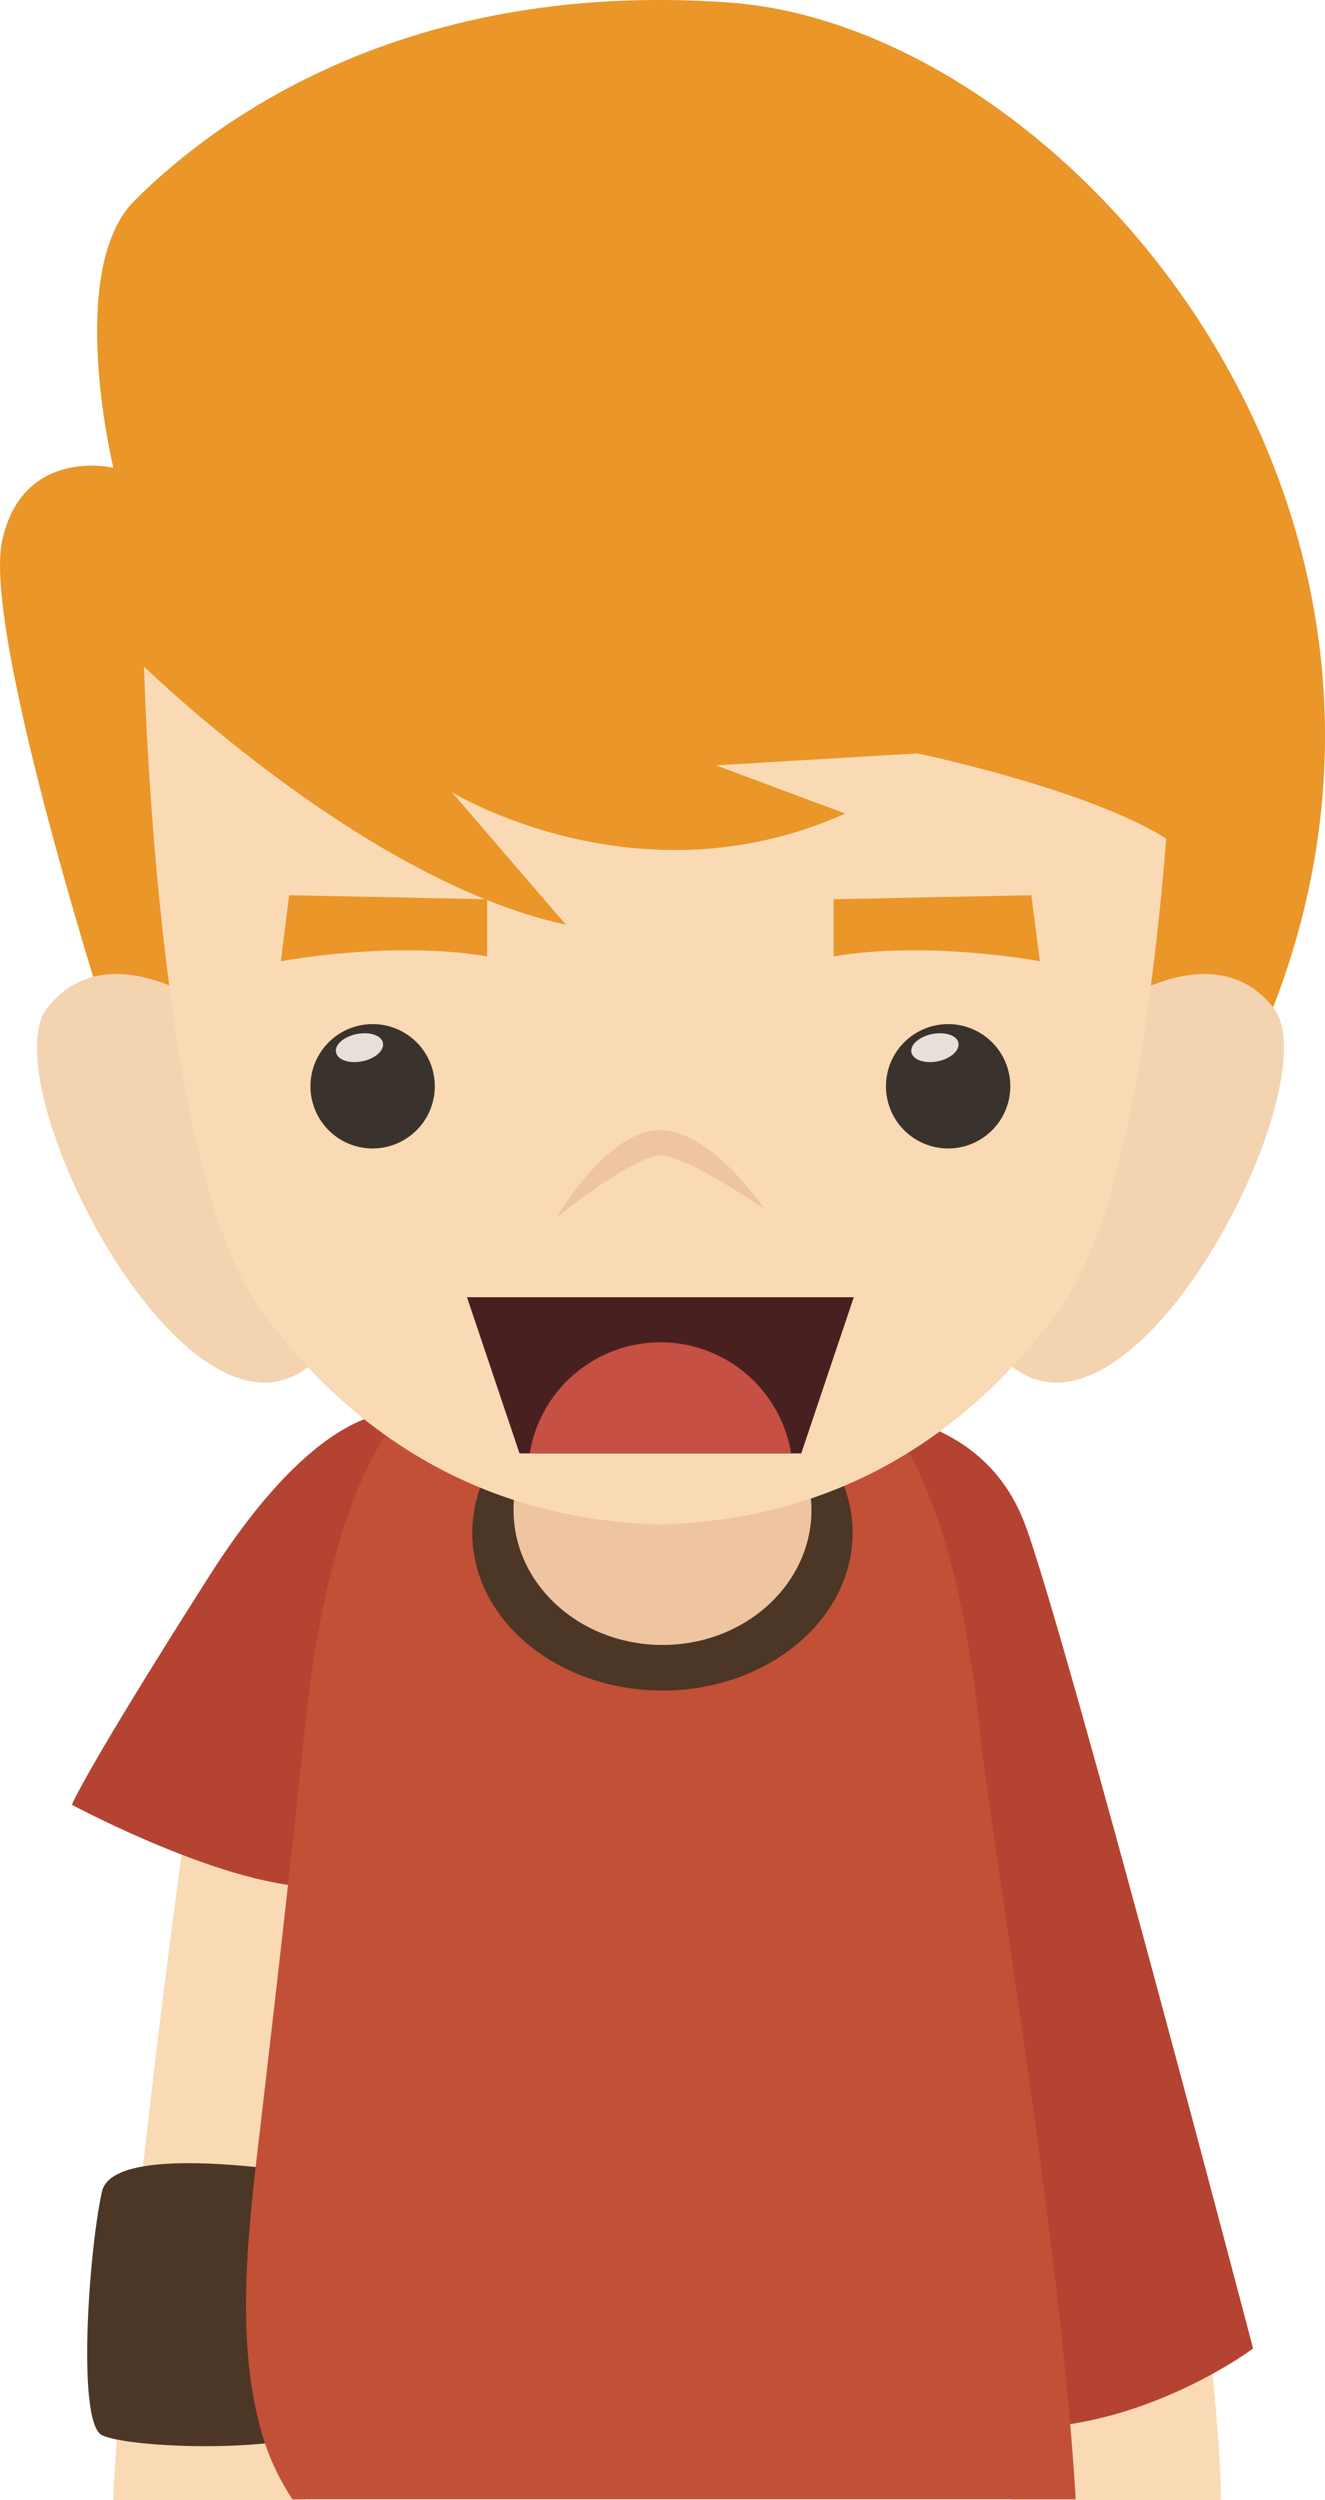 <svg xmlns="http://www.w3.org/2000/svg" viewBox="0 0 137.47 259.34"><defs><style>.cls-1{fill:#f9dab4;}.cls-2{fill:#4c3626;}.cls-3{fill:#b54331;}.cls-4{fill:#c15036;}.cls-5{fill:#efc4a0;}.cls-6{fill:#ea9628;}.cls-7{fill:#f4d3b0;}.cls-8{fill:#3a332d;}.cls-9{fill:#e8dfd9;}.cls-10{fill:#492020;}.cls-11{fill:#c65044;}</style></defs><title>资源 187</title><g id="图层_2" data-name="图层 2"><g id="Layer_1" data-name="Layer 1"><path class="cls-1" d="M103.26,248.61l1.57,10.73h21.83c.06-3-.52-10.34-1.54-20A137.33,137.33,0,0,1,103.26,248.61Z"/><path class="cls-1" d="M11.74,259.34H31.66L43.87,165.4H23.06C18,193,12.37,243.68,11.74,259.34Z"/><path class="cls-2" d="M36.22,226.19s-24.31-4.74-25.64,1.14-2.66,23.94,0,25.27,19.56,2.09,24.69-1.15Z"/><path class="cls-3" d="M43.1,146.71S34.74,143,21.68,163.53,7.46,187.21,7.46,187.21s18,9.66,27,8.41S43.1,146.71,43.1,146.71Z"/><path class="cls-3" d="M84.46,146.44s16.69-2.23,21.89,11.69c4.23,11.36,23.66,85.48,23.66,85.48s-14.11,10.59-29.58,7.79Z"/><path class="cls-4" d="M101.61,179.11c-3.45-33-14.14-35.69-14.14-35.69s-9.86-.79-20.32-1.27l-.52,0a1.82,1.82,0,0,0-.52,0c-10.46.44-20.32,1.23-20.32,1.23s-10.68,2.66-14.14,35.69c-1.49,14.36-3.14,28.71-4.81,43-1.15,9.86-2.49,21.3.51,30.94a24.47,24.47,0,0,0,3,6.24h81.25C110.08,232.72,102.86,191.11,101.61,179.11Z"/><path class="cls-2" d="M88.46,159c0,9-8.83,16.36-19.72,16.36S49,168.06,49,159s8.83-16.36,19.73-16.36S88.46,150,88.46,159Z"/><path class="cls-5" d="M84.19,156.63c0,7.72-6.92,14-15.45,14s-15.46-6.25-15.46-14,6.92-14,15.46-14S84.19,148.91,84.19,156.63Z"/><path class="cls-6" d="M11.76,108.07S-1.95,65.7.24,56s11.52-7.48,11.52-7.48S6.78,28,13.94,20.83,40.74-2.23,75.64.26s77.9,52.35,55.77,105.94L78.75,120.54Z"/><path class="cls-7" d="M115.13,104.54s10.8-7.89,17,0-15.79,50.68-28.67,35.73Z"/><path class="cls-7" d="M21.91,104.54s-10.8-7.89-17,0,15.79,50.68,28.67,35.73Z"/><path class="cls-1" d="M68.52,68.4H14.92s1.17,52.34,12,67.3,25.25,22,41.56,22.43c16.31-.41,30.68-7.47,41.55-22.43s12-67.3,12-67.3Z"/><path class="cls-6" d="M14.16,68.4S37.21,91.24,58.71,95.92L46.87,82.16s19.32,11.89,40.82,2.23l-13.4-5,20.88-1.24s21,4.36,27.79,10.28c0,0,11-18.33,0-28.17S-15.76,43.06,14.16,68.4Z"/><path class="cls-6" d="M107.89,99.71s-11.61-2.19-21.4-.5V93.28L107,92.86Z"/><path class="cls-6" d="M29.14,99.71s11.61-2.19,21.4-.5l0-5.93L30,92.86Z"/><path class="cls-8" d="M45.11,112.67a6.45,6.45,0,1,1-6.45-6.44A6.44,6.44,0,0,1,45.11,112.67Z"/><path class="cls-9" d="M39.73,108.18c.16.78-.8,1.64-2.15,1.91s-2.56-.15-2.72-.93.8-1.63,2.15-1.9S39.58,107.4,39.73,108.18Z"/><path class="cls-8" d="M104.82,112.67a6.45,6.45,0,1,1-6.45-6.44A6.45,6.45,0,0,1,104.82,112.67Z"/><path class="cls-9" d="M99.44,108.18c.15.78-.81,1.64-2.15,1.91s-2.57-.15-2.73-.93.81-1.63,2.16-1.9S99.28,107.4,99.44,108.18Z"/><path class="cls-5" d="M79.31,125.42s-5.43-8.18-10.87-8.18-10.72,9.06-10.72,9.06,8-6.44,10.8-6.44S79.31,125.42,79.31,125.42Z"/><polygon class="cls-10" points="68.64 134.56 68.39 134.56 48.45 134.56 53.9 150.76 68.39 150.76 68.64 150.76 83.13 150.76 88.58 134.56 68.64 134.56"/><path class="cls-11" d="M55,150.76H82.08a13.74,13.74,0,0,0-27.12,0Z"/></g></g></svg>